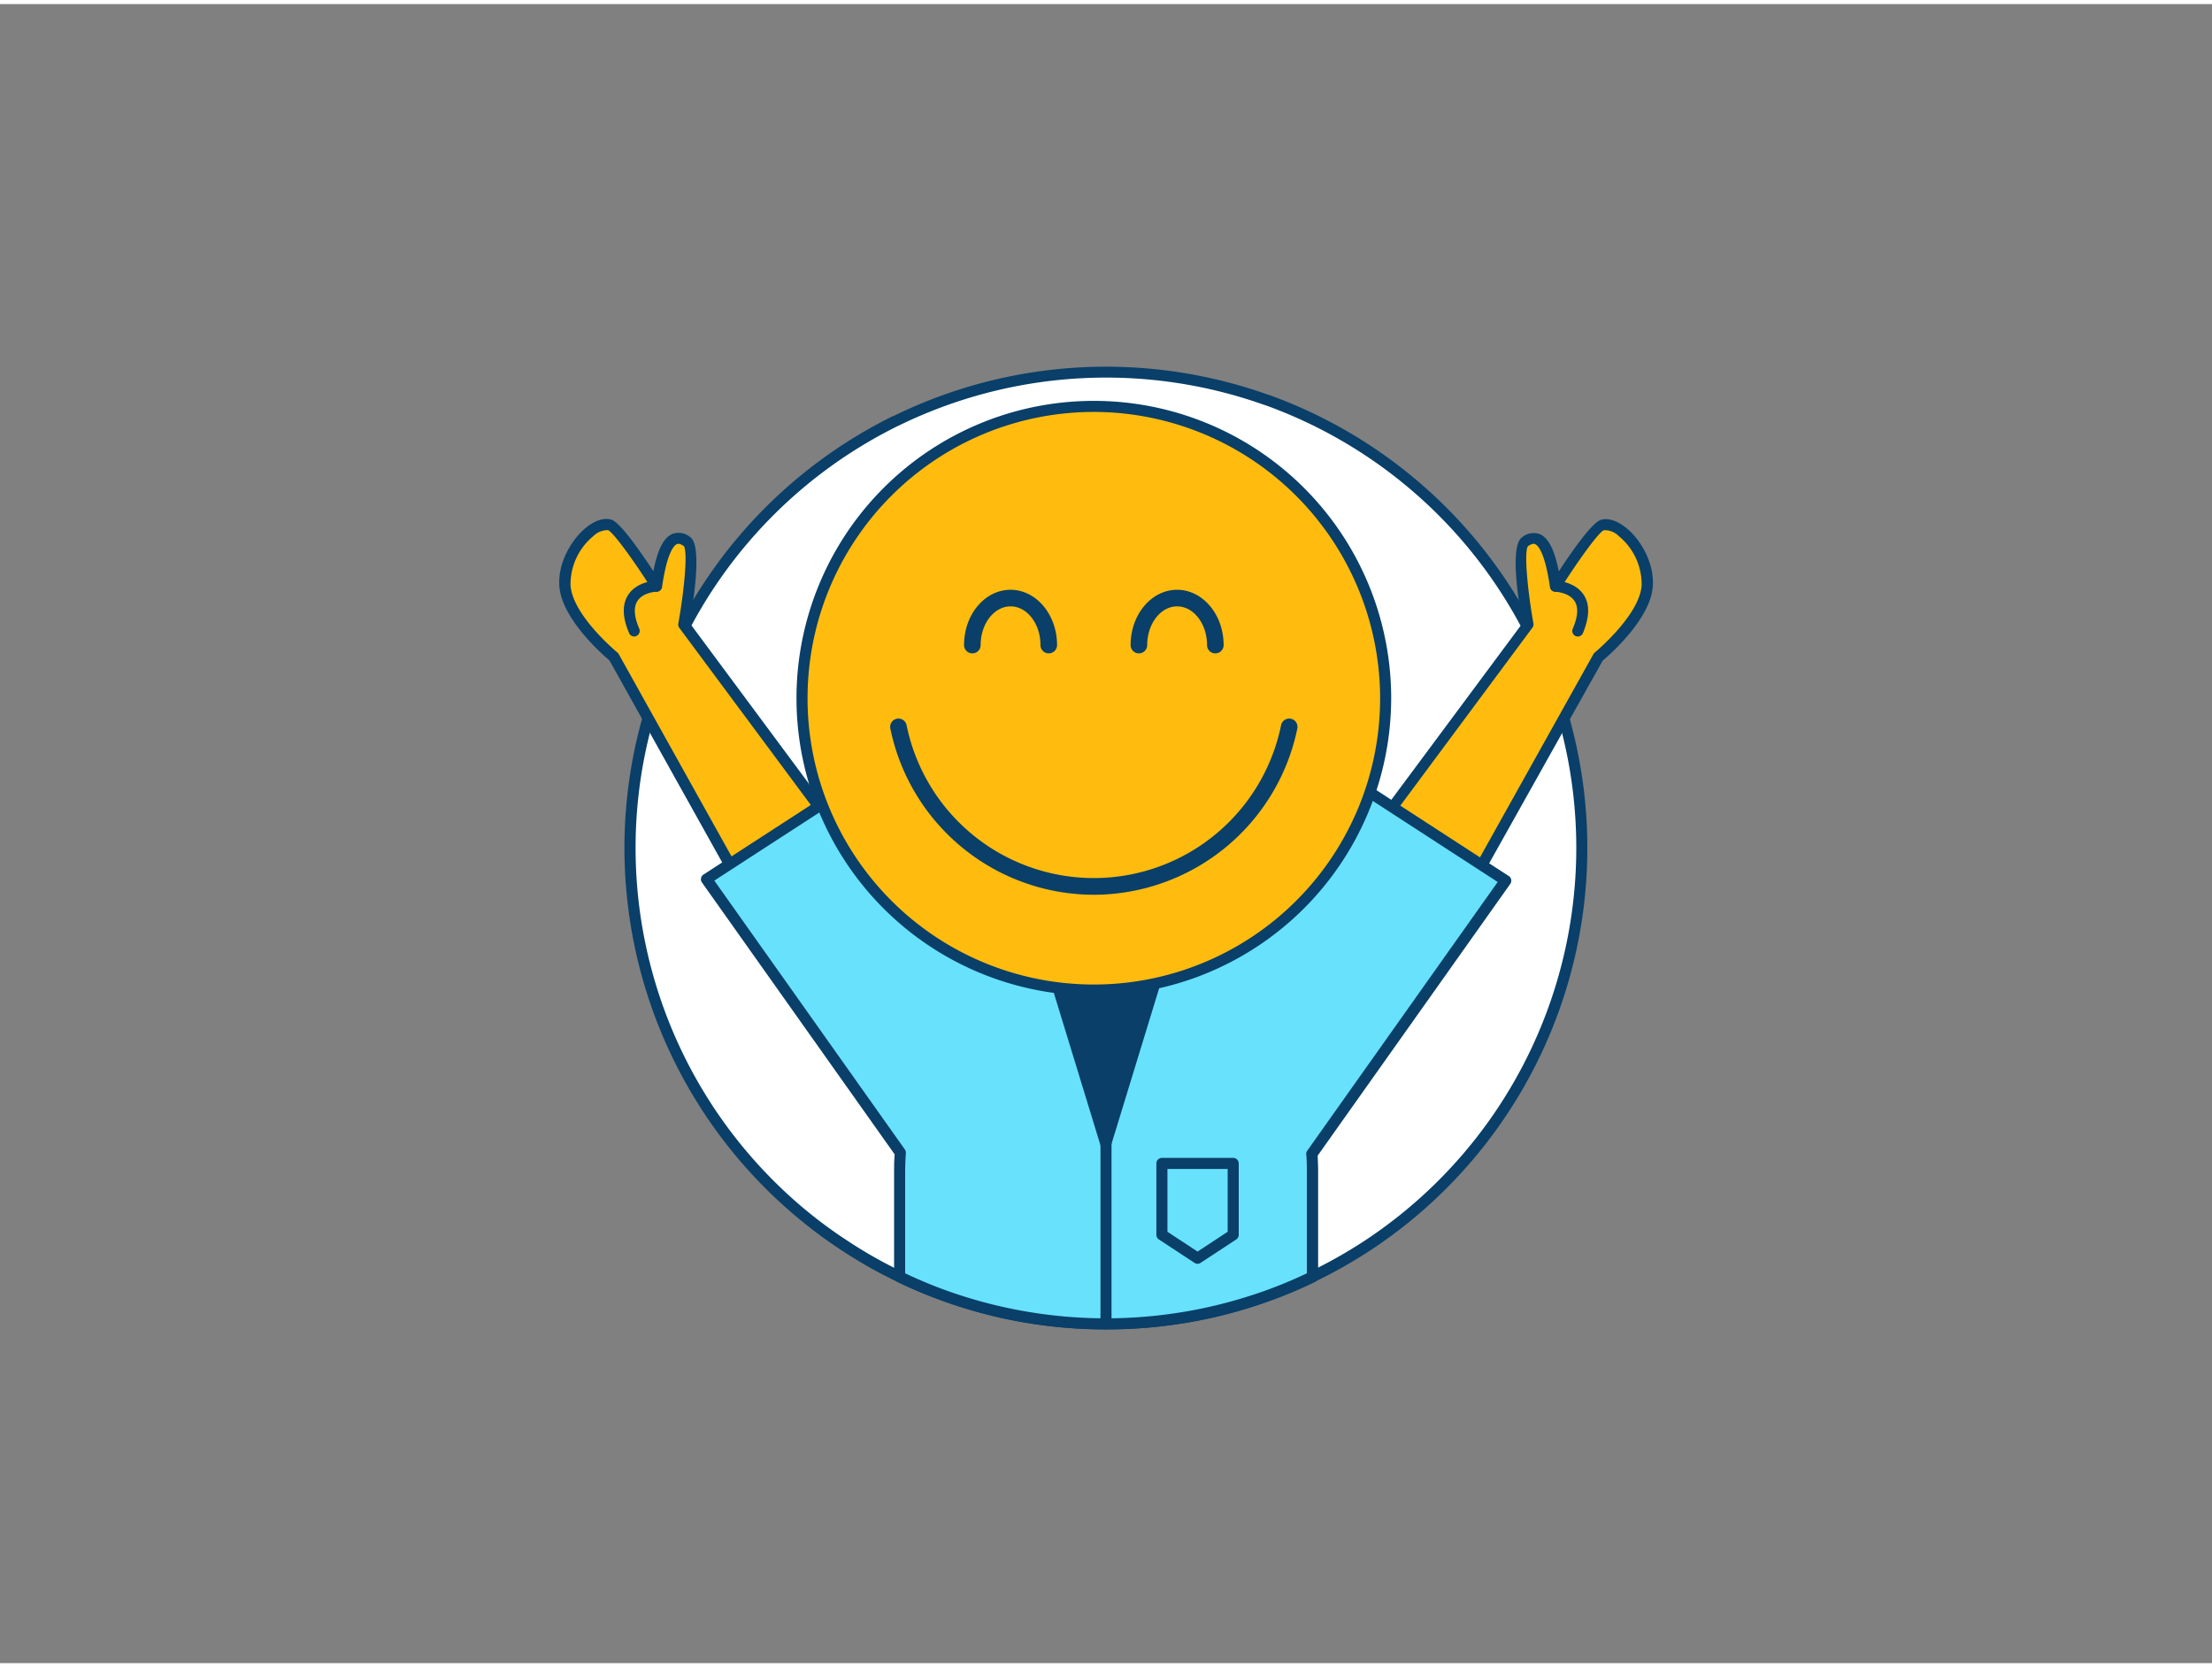 <svg xmlns="http://www.w3.org/2000/svg" viewBox="0 0 400 300" width="406" height="306" class="illustration styles_illustrationTablet__1DWOa"><rect x="0" y="0" width="400" height="300" fill="#808080" stroke="none"/><g id="_282_happy_face_outline" data-name="#282_happy_face_outline"><path d="M286.07,152.58a85.94,85.94,0,0,1-38.63,71.82,83.17,83.17,0,0,1-10.12,5.74,82.2,82.2,0,0,1-8.54,3.57,86.3,86.3,0,0,1-57.56,0,82.2,82.2,0,0,1-8.54-3.57,85.73,85.73,0,0,1-18.27-11.85A86.07,86.07,0,0,1,162,75.36h0a86.25,86.25,0,0,1,66.9-3.85s0,0,0,0A86.08,86.08,0,0,1,286.07,152.58Z" fill="#fff"></path><path d="M200,239.65a86.54,86.54,0,0,1-29.12-5,85,85,0,0,1-8.64-3.61A83.84,83.84,0,0,1,152,225.23a85.22,85.22,0,0,1-8.25-6.18A87.06,87.06,0,0,1,161.48,74.5l.08,0a87.25,87.25,0,0,1,67.65-3.9l.06,0h0A87.08,87.08,0,0,1,248,225.23a88.16,88.16,0,0,1-18.87,9.42A86.54,86.54,0,0,1,200,239.65ZM162.51,76.21l-.08.05a85.07,85.07,0,0,0-17.37,141.27,81.14,81.14,0,0,0,8.05,6,82.15,82.15,0,0,0,10,5.68,83.49,83.49,0,0,0,8.45,3.53,85.31,85.31,0,0,0,56.88,0,86.66,86.66,0,0,0,18.45-9.2A85.08,85.08,0,0,0,228.61,72.46l-.05,0a85.27,85.27,0,0,0-66.05,3.77Z" fill="#093f68"></path><rect x="193.73" y="162.98" width="12.4" height="16.23" fill="#ffbc0e"></rect><path d="M206.13,180.22h-12.4a1,1,0,0,1-1-1V163a1,1,0,0,1,1-1h12.4a1,1,0,0,1,1,1v16.24A1,1,0,0,1,206.13,180.22Zm-11.4-2h10.4V164h-10.4Z" fill="#093f68"></path><path d="M151.93,152.4v.12c-6.88-1.45-3.68,7.07-9.9,4-3.07-1.47-4.34,6-7.2,4.19L111,118s-8.45-6.93-8.85-12.87,5.16-11.82,8.11-11c1.76.5,8.45,11.07,8.45,11.07,1.36-9.35,3.67-9.36,5.56-8s-.62,14.92-.62,14.92l6.76,9.1,19.51,26.3A10.2,10.2,0,0,1,151.93,152.4Z" fill="#ffbc0e"></path><path d="M135.72,162.06a2.6,2.6,0,0,1-1.42-.47,1,1,0,0,1-.34-.35l-23.75-42.56c-1.2-1-8.67-7.53-9.06-13.45-.29-4.34,2.31-8.52,4.84-10.57,1.61-1.3,3.23-1.81,4.53-1.44,1.55.44,5,5.35,7.63,9.33.79-4,1.88-6.07,3.44-6.74a3.25,3.25,0,0,1,3.25.61c2,1.44.82,10.13-.13,15.49l26,35.05a11.31,11.31,0,0,1,2.2,5.31h0v.12a1,1,0,0,1-1.19,1.11c-2.69-.56-3.28.54-4.1,2.08s-2,3.82-6,1.88c-.65-.31-1.2.23-2.42,1.9C138.36,160.49,137.23,162.05,135.72,162.06Zm-.16-2.06c.42.13.85-.23,2-1.81s2.63-3.63,4.91-2.53,2.58.52,3.41-1c.73-1.37,1.78-3.38,4.82-3.27a9.48,9.48,0,0,0-1.58-3.2l-26.28-35.4a1,1,0,0,1-.18-.78c1.08-6,1.73-13,1-14-.79-.55-1.14-.41-1.25-.36-.5.22-1.77,1.4-2.69,7.75a1,1,0,0,1-1.84.39c-3-4.77-6.9-10.2-7.91-10.66a3.65,3.65,0,0,0-2.69,1.09,11.28,11.28,0,0,0-4.11,8.88c.36,5.44,8.4,12.09,8.48,12.16a1,1,0,0,1,.24.29Z" fill="#093f68"></path><path d="M114.69,114.36a1,1,0,0,1-.92-.6c-1.23-2.86-1.29-5.18-.19-6.9,1.58-2.48,4.94-2.6,5.08-2.61a1,1,0,0,1,.07,2s-2.47.11-3.47,1.7c-.72,1.13-.6,2.81.34,5a1,1,0,0,1-.52,1.31A.91.91,0,0,1,114.69,114.36Z" fill="#093f68"></path><path d="M248.07,152.4v.12c6.88-1.45,3.68,7.07,9.9,4,3.07-1.47,4.34,6,7.2,4.19L289,118s8.45-6.93,8.85-12.87-5.16-11.82-8.11-11c-1.76.5-8.45,11.07-8.45,11.07-1.36-9.35-3.67-9.36-5.56-8s.62,14.92.62,14.92l-6.76,9.1-19.51,26.3A10.2,10.2,0,0,0,248.07,152.4Z" fill="#ffbc0e"></path><path d="M264.28,162.06c-1.51,0-2.64-1.57-3.46-2.7-1.22-1.68-1.77-2.21-2.42-1.9-4,1.94-5.23-.36-6-1.88s-1.41-2.65-4.1-2.08a1,1,0,0,1-1.19-1.11v-.12h0a11.3,11.3,0,0,1,2.21-5.32l26-35c-1-5.36-2.14-14-.13-15.49a3.25,3.25,0,0,1,3.25-.61c1.56.67,2.65,2.78,3.44,6.74,2.61-4,6.08-8.89,7.63-9.33,1.31-.37,2.92.14,4.53,1.44,2.53,2,5.13,6.23,4.84,10.57-.39,5.92-7.86,12.45-9.06,13.45L266,161.24a1,1,0,0,1-.34.35A2.6,2.6,0,0,1,264.28,162.06Zm-5.51-6.71c1.61,0,2.77,1.61,3.67,2.84,1.15,1.58,1.58,1.94,2,1.81l23.7-42.45a1,1,0,0,1,.24-.29c.08-.07,8.12-6.73,8.48-12.16a11.28,11.28,0,0,0-4.11-8.88A3.51,3.51,0,0,0,290,95.15c-1,.44-4.87,5.87-7.88,10.64a1,1,0,0,1-1.84-.39c-.92-6.35-2.19-7.53-2.69-7.75-.11-.05-.46-.2-1.3.4-.71,1-.06,8,1,13.93a1,1,0,0,1-.18.78l-26.27,35.39a9.46,9.46,0,0,0-1.59,3.21c3-.11,4.09,1.9,4.82,3.27.83,1.55,1.14,2.13,3.41,1A2.87,2.87,0,0,1,258.77,155.35Z" fill="#093f68"></path><path d="M285.31,114.36a.91.91,0,0,1-.39-.08,1,1,0,0,1-.52-1.31c.94-2.21,1.06-3.89.34-5-1-1.59-3.44-1.7-3.47-1.7a1,1,0,0,1,.07-2c.14,0,3.5.13,5.08,2.61,1.1,1.72,1,4-.19,6.9A1,1,0,0,1,285.31,114.36Z" fill="#093f68"></path><path d="M237.21,207.92c.07,1.13.11,2.27.11,3.43v18.79a82.2,82.2,0,0,1-8.54,3.57,86.3,86.3,0,0,1-57.56,0,82.2,82.2,0,0,1-8.54-3.57V211.35c0-1.23,0-2.43.13-3.63l-35.06-49.47,25.3-16.41s32.43,31.25,34.88,31.25h24.14c2.5,0,34.88-31,34.88-31l25.3,16.42Z" fill="#68e1fd"></path><path d="M200,239.65a86.54,86.54,0,0,1-29.12-5,85,85,0,0,1-8.64-3.61,1,1,0,0,1-.56-.9V211.35c0-1,0-2.15.11-3.34l-34.86-49.18a1,1,0,0,1-.16-.77,1,1,0,0,1,.44-.65L152.51,141a1,1,0,0,1,1.23.12c12,11.52,31.74,30,34.28,31h24c2.55-.92,22.33-19.3,34.28-30.75a1,1,0,0,1,1.23-.12l25.3,16.42a1,1,0,0,1,.44.65,1,1,0,0,1-.16.77l-34.84,49.15c.06,1.08.09,2.11.09,3.14v18.79a1,1,0,0,1-.56.9,85,85,0,0,1-8.64,3.61A86.54,86.54,0,0,1,200,239.65Zm-36.32-10.14a81.83,81.83,0,0,0,7.88,3.26,85.31,85.31,0,0,0,56.88,0,81.83,81.83,0,0,0,7.88-3.26V211.35c0-1.1,0-2.2-.11-3.37a1,1,0,0,1,.18-.64l34.44-48.59-23.76-15.42c-12.27,11.75-32.51,30.76-35,30.76H187.93c-2.44,0-22.71-19.15-35-31l-23.76,15.41,34.46,48.62a1.07,1.07,0,0,1,.18.65c-.09,1.28-.13,2.45-.13,3.56Zm73.64.63h0Z" fill="#093f68"></path><polygon points="200 206.07 189.89 173.09 210.11 173.09 200 206.07" fill="#093f68"></polygon><path d="M200,207.07a1,1,0,0,1-1-.71l-10.1-33a1,1,0,0,1,.15-.88,1,1,0,0,1,.8-.41h20.22a1,1,0,0,1,.8.41,1,1,0,0,1,.15.88l-10.1,33A1,1,0,0,1,200,207.07Zm-8.75-33L200,202.66l8.75-28.57Z" fill="#093f68"></path><circle cx="197.8" cy="125.52" r="52.77" fill="#ffbc0e"></circle><path d="M197.8,179.29a53.77,53.77,0,1,1,53.77-53.77A53.83,53.83,0,0,1,197.8,179.29Zm0-105.54a51.77,51.77,0,1,0,51.77,51.77A51.83,51.83,0,0,0,197.8,73.75Z" fill="#093f68"></path><path d="M175.83,115.91c0-4.71,3.09-8.52,6.91-8.52s6.91,3.81,6.91,8.52" fill="#ffbc0e"></path><path d="M189.65,117.41a1.5,1.5,0,0,1-1.5-1.5c0-3.87-2.43-7-5.41-7s-5.41,3.15-5.41,7a1.5,1.5,0,0,1-3,0c0-5.53,3.77-10,8.41-10s8.41,4.49,8.41,10A1.5,1.5,0,0,1,189.65,117.41Z" fill="#093f68"></path><path d="M206,115.91c0-4.71,3.09-8.52,6.91-8.52s6.91,3.81,6.91,8.52" fill="#ffbc0e"></path><path d="M219.77,117.41a1.5,1.5,0,0,1-1.5-1.5c0-3.87-2.43-7-5.41-7s-5.41,3.15-5.41,7a1.5,1.5,0,1,1-3,0c0-5.53,3.77-10,8.41-10s8.41,4.49,8.41,10A1.5,1.5,0,0,1,219.77,117.41Z" fill="#093f68"></path><path d="M162.47,130.72a36.06,36.06,0,0,0,70.66,0" fill="#ffbc0e"></path><path d="M197.8,161.06A37.64,37.64,0,0,1,161,131a1.5,1.5,0,1,1,2.94-.6,34.56,34.56,0,0,0,67.72,0,1.5,1.5,0,0,1,2.94.6A37.66,37.66,0,0,1,197.8,161.06Z" fill="#093f68"></path><path d="M200,239.65a1,1,0,0,1-1-1V206.07a1,1,0,0,1,2,0v32.58A1,1,0,0,1,200,239.65Z" fill="#093f68"></path><path d="M216.56,227.79a1,1,0,0,1-.54-.16l-6.46-4.24a1,1,0,0,1-.45-.83V209.64a1,1,0,0,1,1-1H223a1,1,0,0,1,1,1v12.92a1,1,0,0,1-.45.83l-6.46,4.24A1,1,0,0,1,216.56,227.79ZM211.11,222l5.45,3.58L222,222V210.64H211.11Zm11.91.54h0Z" fill="#093f68"></path></g></svg>